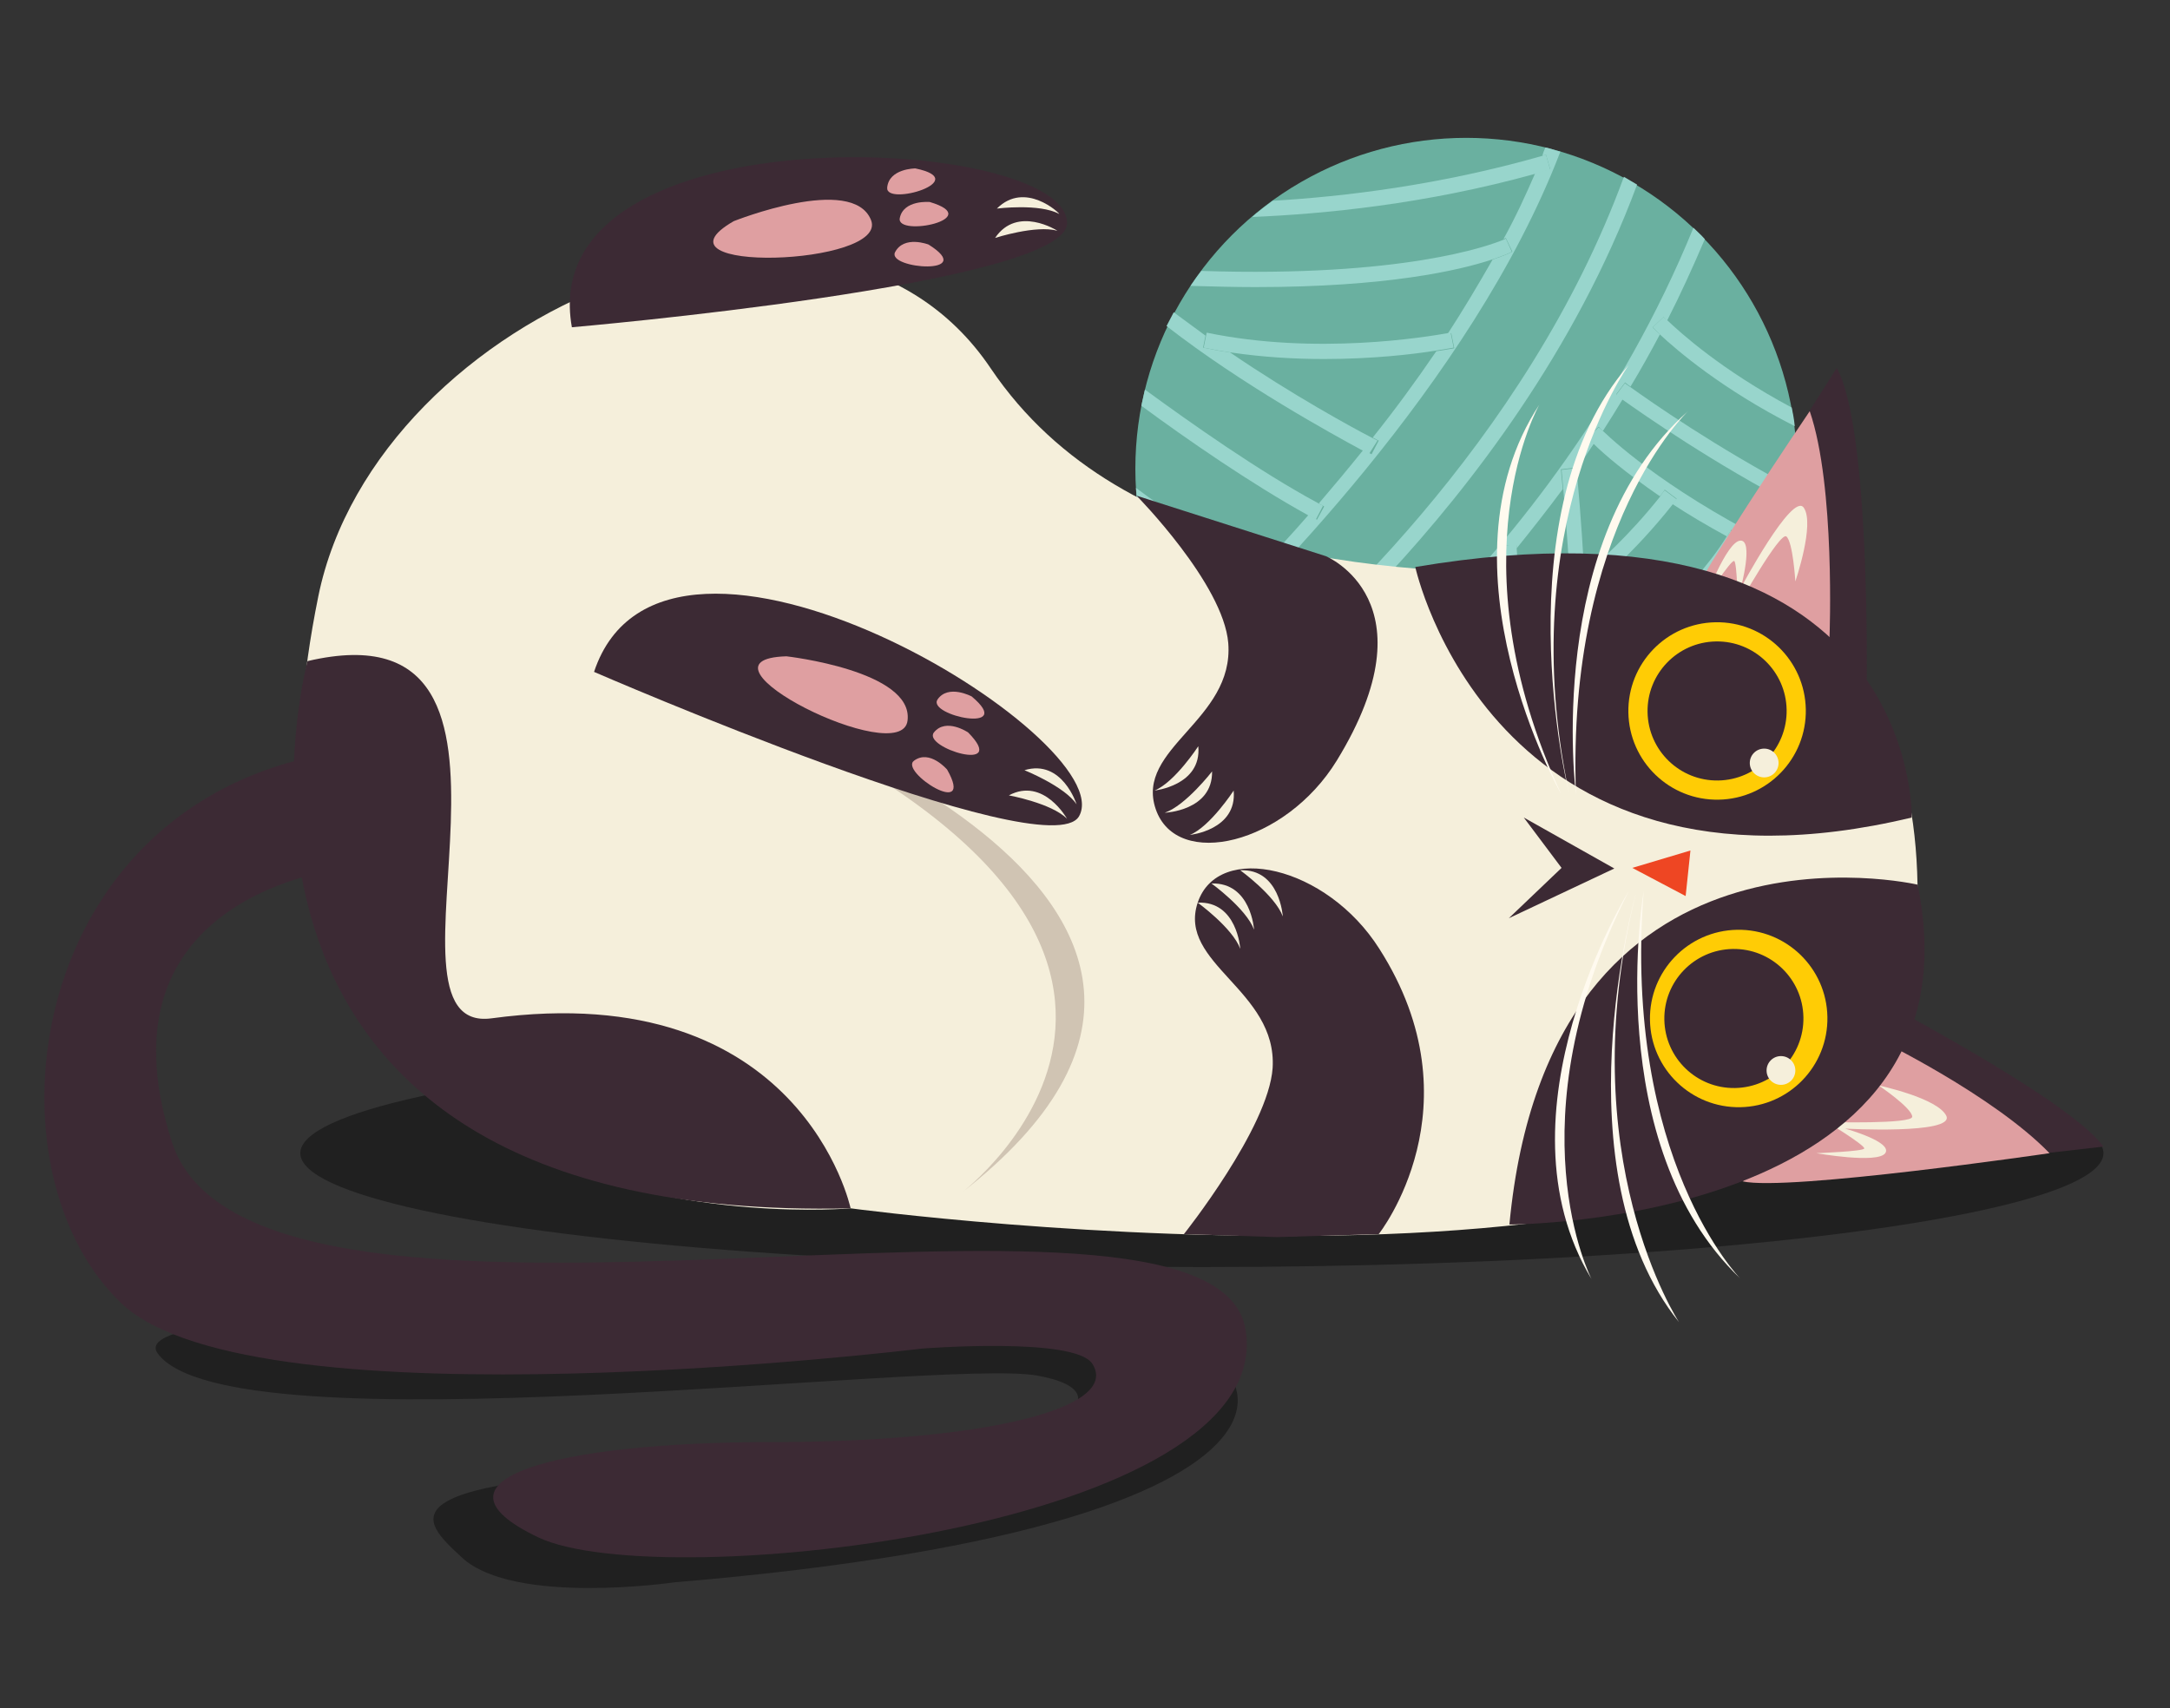 <?xml version="1.0" encoding="utf-8"?>
<!-- Generator: Adobe Illustrator 21.0.2, SVG Export Plug-In . SVG Version: 6.00 Build 0)  -->
<svg version="1.1" id="OBJECT" xmlns="http://www.w3.org/2000/svg" xmlns:xlink="http://www.w3.org/1999/xlink" x="0px" y="0px"
	 viewBox="0 0 362 285" style="enable-background:new 0 0 362 285;" xml:space="preserve">
<rect x="0" y="0" width="362" height="285" fill="#333333" stroke="none"/>
<style type="text/css">
	.st0{fill:#6AB0A0;}
	.st1{fill:#98D5CC;}
	.st2{opacity:0.37;}
	.st3{fill:#3C2A34;}
	.st4{fill:#DF9FA1;}
	.st5{fill:#F5EFDB;}
	.st6{fill:#FFCC05;}
	.st7{fill:#D0C4B3;}
	.st8{fill:#FFFAEF;}
	.st9{fill:#EE4623;}
</style>
<g>
	<circle class="st0" cx="244.6" cy="78.2" r="55.2"/>
	<g>
		<path class="st1" d="M197.6,107.1c0.5,0.7,0.9,1.5,1.4,2.2c10-9.4,46.5-45.3,61.3-84c-0.8-0.2-1.6-0.5-2.5-0.7
			c-0.2,0.5-0.4,0.9-0.5,1.4c0.2-0.1,0.4-0.1,0.6-0.2l0.7,2.4c-0.8,0.2-1.7,0.5-2.5,0.7c-1.6,3.7-3.3,7.4-5.3,11
			c0.2-0.1,0.4-0.2,0.4-0.2l1.1,2.3c-0.2,0.1-1.2,0.6-3.3,1.3c-2.4,4.2-4.9,8.4-7.5,12.4c0.3-0.1,0.5-0.1,0.6-0.1l0.5,2.5
			c0,0-1.1,0.2-3,0.5c-3.4,5-7,9.9-10.6,14.4c0.6,0.3,0.9,0.5,1,0.5l-1.2,2.3c-0.1-0.1-0.6-0.3-1.4-0.7c-2.5,3.1-5,6.1-7.4,8.9
			c0.3,0.2,0.6,0.3,0.9,0.5l-1.2,2.2c-0.5-0.3-1-0.5-1.4-0.8c-2.6,3-5.2,5.8-7.6,8.3c0.5,0.2,0.8,0.3,0.8,0.3l-0.9,2.4
			c-0.1,0-0.7-0.3-1.8-0.7C204,101,200.1,104.8,197.6,107.1z"/>
		<path class="st1" d="M231.7,95.8c13.5-14.6,31.1-37.2,41.4-65c-0.7-0.4-1.5-0.9-2.2-1.3c-16.3,44.5-52.1,76.6-65.4,87.4
			c0.6,0.6,1.2,1.2,1.8,1.8C212.8,114.3,221.9,106.5,231.7,95.8z"/>
		<path class="st1" d="M262.9,78c0,0,0,0.2,0,0.4c1-1.4,2-2.9,3-4.4c-0.7-0.6-1-1-1.1-1.1l1.9-1.7c0,0,0.2,0.3,0.7,0.7
			c1.1-1.7,2.2-3.5,3.3-5.3c-0.7-0.5-1.1-0.8-1.1-0.8l1.5-2c0,0,0.3,0.3,0.9,0.7c1.7-2.8,3.3-5.7,4.9-8.7c-0.7-0.7-1.2-1.1-1.2-1.2
			l1.8-1.7c0,0,0.2,0.2,0.6,0.6c2.2-4.3,4.3-8.9,6.3-13.6c-0.6-0.7-1.3-1.3-1.9-1.9c-12.1,29.6-30.1,51.7-43.7,65.5
			c-9.8,10-18.6,17-24.1,21c0.8,0.5,1.5,1,2.3,1.4c5.1-3.8,12.6-9.8,20.9-18c0-1,0-2,0-3.1l2.5,0c0,0.2,0,0.3,0,0.5
			c0,0,0.1-0.1,0.1-0.1c3.2-3.2,6.6-6.9,10.2-11.1c-0.1-1-0.1-2.1-0.2-3.1L253,91c0,0.2,0,0.3,0,0.5c2.5-3.1,5.1-6.4,7.7-9.9
			c-0.2-2-0.3-3.2-0.3-3.3L262.9,78z"/>
		<path class="st1" d="M229.8,73.5c0,0-0.4-0.2-1-0.5c-3.1-1.6-13.2-7.1-23.6-14.2c-1.5-0.2-3-0.5-4.5-0.8l0.4-2
			c-1.8-1.3-3.5-2.6-5.3-3.9c-0.4,0.8-0.8,1.5-1.2,2.3c12.6,9.8,27.8,18.1,32.4,20.6c0.8,0.4,1.3,0.7,1.4,0.7L229.8,73.5z"/>
		<path class="st1" d="M220.7,84.4c-0.3-0.2-0.6-0.3-0.9-0.5c-9.8-5.3-21-13.2-28.8-18.9c-0.2,0.9-0.4,1.8-0.6,2.7
			c7.6,5.6,18.3,13,27.7,18.2c0.5,0.3,1,0.5,1.4,0.8L220.7,84.4z"/>
		<path class="st1" d="M211.3,94.4c0,0-0.3-0.1-0.8-0.3c-2.4-1-10.2-4.6-21-12.7c0.1,1.1,0.2,2.3,0.3,3.4
			c9.1,6.6,15.8,9.9,18.8,11.3c1.1,0.5,1.7,0.7,1.8,0.7L211.3,94.4z"/>
		<path class="st1" d="M257.9,25.8c-0.2,0.1-0.4,0.1-0.6,0.2c-17.1,4.9-33.1,6.8-45,7.5c-1.2,0.9-2.3,1.7-3.4,2.7
			c11.9-0.5,28.8-2.1,47.2-7.2c0.8-0.2,1.7-0.5,2.5-0.7L257.9,25.8z"/>
		<path class="st1" d="M251.2,39.8c0,0-0.1,0.1-0.4,0.2c-2.4,1-16.8,6.3-50.4,5.2c-0.6,0.8-1.2,1.6-1.8,2.5
			c3.8,0.1,7.4,0.2,10.8,0.2c22,0,34.1-2.8,39.5-4.6c2.1-0.7,3.2-1.2,3.3-1.3L251.2,39.8z"/>
		<path class="st1" d="M205.3,58.8c5.4,0.8,10.7,1.1,15.6,1.1c8.1,0,14.9-0.8,18.6-1.4c1.9-0.3,3-0.5,3-0.5l-0.5-2.5
			c0,0-0.2,0-0.6,0.1c-3.4,0.6-21.8,3.7-40.1-0.1l-0.1,0.5l-0.4,2C202.3,58.3,203.8,58.6,205.3,58.8z"/>
		<path class="st1" d="M262.3,115.8c0,4.9-0.1,9.9-0.4,14.8c0.9-0.3,1.7-0.6,2.6-0.9c0.2-4.5,0.3-9,0.3-13.5c-0.8,0.6-1.4,1-1.5,1.1
			L262.3,115.8z"/>
		<path class="st1" d="M264.4,98.9c-0.3,0.2-0.5,0.4-0.5,0.4l-1.5-2c0,0,0.7-0.5,1.9-1.5c-0.5-9-1.1-15.6-1.3-17.3
			c0-0.3,0-0.4,0-0.4l-2.5,0.3c0,0.1,0.1,1.2,0.3,3.3c0.5,5.9,1.6,18.9,1.6,33.3c0.5-0.3,1.4-1,2.5-1.9
			C264.8,108.1,264.6,103.3,264.4,98.9z"/>
		<path class="st1" d="M250.5,91.1c0.1,1,0.1,2.1,0.2,3.1c1.1,17.4,0.8,30.8,0.4,38.7c0.9-0.1,1.7-0.2,2.5-0.4
			c0.4-8.5,0.7-22.7-0.6-41.2c0-0.2,0-0.3,0-0.5L250.5,91.1z"/>
		<path class="st1" d="M237.9,104.9c0,1,0,2,0,3.1c-0.1,10.3-0.5,19.2-0.9,24.9c0.8,0.1,1.7,0.2,2.5,0.3c0.4-6.1,0.9-16.2,0.9-27.7
			c0-0.2,0-0.3,0-0.5L237.9,104.9z"/>
		<path class="st1" d="M277.5,52.9l-1.8,1.7c0.1,0.1,0.5,0.5,1.2,1.2c2.8,2.6,10.3,9.1,22.5,15.3c-0.1-1.1-0.3-2.1-0.5-3.1
			c-11.8-6.3-18.7-12.6-20.8-14.6C277.7,53.1,277.5,52.9,277.5,52.9z"/>
		<path class="st1" d="M269.6,65.9c0,0,0.4,0.3,1.1,0.8c3.5,2.5,15.3,10.7,28.8,17.7c0.1-0.9,0.2-1.8,0.2-2.7
			c-13.2-6.9-24.5-14.8-27.7-17.1c-0.6-0.4-0.9-0.6-0.9-0.7L269.6,65.9z"/>
		<path class="st1" d="M266.7,71.3l-1.9,1.7c0.1,0.1,0.4,0.5,1.1,1.1c1.6,1.6,5.2,4.7,11,8.7c0.3-0.4,0.6-0.7,0.8-1.1l2,1.5
			c-0.2,0.3-0.5,0.6-0.7,0.9c2.6,1.7,5.6,3.5,9.1,5.4c0.2-0.4,0.5-0.7,0.7-1.1l2.2,1.3c-0.2,0.4-0.4,0.7-0.6,1.1
			c2.2,1.2,4.5,2.4,7,3.6c0.3-0.8,0.5-1.7,0.7-2.5c-18.7-9.1-28.2-17.6-30.7-20C266.9,71.5,266.7,71.3,266.7,71.3z"/>
		<path class="st1" d="M279,84.2c0.2-0.3,0.5-0.6,0.7-0.9l-2-1.5c-0.3,0.4-0.6,0.7-0.8,1.1c-5.1,6.4-10.1,10.9-12.7,13
			c-1.2,1-1.8,1.5-1.9,1.5l1.5,2c0,0,0.2-0.2,0.5-0.4C266.3,97.5,272.5,92.4,279,84.2z"/>
		<path class="st1" d="M290.3,90.9c0.2-0.4,0.4-0.7,0.6-1.1l-2.2-1.3c-0.2,0.4-0.4,0.7-0.7,1.1c-6,9.6-17.8,19.2-23.3,23.4
			c-1.2,0.9-2,1.5-2.5,1.9c-0.2,0.2-0.4,0.3-0.4,0.3l0.4,0.6l1,1.5c0.1-0.1,0.7-0.5,1.5-1.1C269.4,112.8,283.5,102,290.3,90.9z"/>
	</g>
</g>
<g>
	<path class="st2" d="M112.5,264c0,0-26.7,3.9-35.4-4.1c-6.9-6.4-14.9-13.3,42.9-14.9s69.5-12.6,53-15.5s-134.7,12.8-146.7-3.7
		c-8-11,129.5-6.7,158.6-5.2C214.1,222.1,232.1,254,112.5,264z"/>
	<ellipse class="st2" cx="200.5" cy="192.4" rx="150.4" ry="19"/>
	<path class="st3" d="M309.9,165c0,0,35.1,18.1,41,26.3c0,0-51.2,6-59.7,5.8C291.2,197.1,298.1,171.8,309.9,165z"/>
	<path class="st4" d="M313.3,173.4c0,0,19.2,9.3,28.6,19c0,0-43.7,6.4-51.2,4.7C290.7,197.1,311.6,178.6,313.3,173.4z"/>
	<path class="st5" d="M313.4,181.1c0,0,9.9,2.1,11.3,5.1c1.3,3.1-16.9,2.1-16.9,2.1s8,2.2,6.7,4.1c-1.3,1.8-11.5,0-11.5,0
		s8-0.3,8-0.8c0-0.6-6.2-4.4-6.2-4.4s14.3,0.4,14.2-0.9C318.9,184.8,313.4,181.1,313.4,181.1z"/>
	<path class="st3" d="M311.4,113.5c0,0,0.6-42.2-5-52.1c0,0-27.7,43.5-31.2,51.3C275.2,112.6,300.1,121.2,311.4,113.5z"/>
	<path class="st4" d="M305.2,106.3c0,0,1-25.2-3.3-37.7c0,0-20.3,29.9-22.4,36.4C279.4,105,300.4,105.2,305.2,106.3z"/>
	<path class="st5" d="M299.5,97c0,0,3.3-9.6,1.4-12.3c-1.9-2.7-10.5,13.4-10.5,13.4s2.2-8.1-0.1-7.9c-2.3,0.2-5.9,9.9-5.9,9.9
		s4.4-6.8,4.9-6.5c0.5,0.3,0.6,7.6,0.6,7.6s7-12.5,8.1-11.7C299.1,90.4,299.5,97,299.5,97z"/>
	<path class="st3" d="M59.8,144.5c0,0-45,3.2-31.1,46.1c13.9,42.8,173.9-1.5,179.1,31.3c5.2,32.8-97.6,44.3-118,34.6
		c-20.4-9.7,3.4-15.9,38.8-15.9c35.4,0,58.5-5.6,53.6-13.1c-3-4.5-28.4-2.5-28.4-2.5s-111.1,13.6-133.5-7.5
		c-24.5-23.2-15.8-87.7,40.8-92.6L59.8,144.5z"/>
	<path class="st5" d="M141.9,201.6c0,0,168.3,22.6,176.4-32.3c8.5-56.8-18.1-74-51.4-73.6c-33.2,0.4-79.3-1.2-101.6-34.2
		C137.8,20.5,62.8,51.8,53.1,99.5C30.3,211.6,141.9,201.6,141.9,201.6z"/>
	<path class="st3" d="M236.1,94.6c0,0,12.7,58.6,82.8,41.8C319,136.4,319.9,80.5,236.1,94.6z"/>
	<path class="st3" d="M319.9,147.6c0,0-61.4-14.3-68.1,56.7C251.8,204.3,331.5,204.4,319.9,147.6z"/>
	
		<ellipse transform="matrix(1 -1.790324e-02 1.790324e-02 1 -2.078 5.147)" class="st6" cx="286.4" cy="118.6" rx="14.8" ry="14.8"/>
	
		<ellipse transform="matrix(1 -1.793244e-02 1.793244e-02 1 -2.081 5.155)" class="st3" cx="286.4" cy="118.6" rx="11.6" ry="11.6"/>
	
		<ellipse transform="matrix(1 -1.796760e-02 1.796760e-02 1 -3.005 5.238)" class="st6" cx="290" cy="169.9" rx="14.8" ry="14.8"/>
	<path class="st7" d="M160.3,199.1c0,0,55.2-41.6-40.6-83.2C119.6,115.9,224,149.5,160.3,199.1z"/>
	<path class="st3" d="M99.1,112.1c0,0,75.7,32.9,80.9,24.1C187.3,123.4,110.9,76.6,99.1,112.1z"/>
	<g>
		<path class="st8" d="M290.3,213.3c0,0-19.6-19.9-16.1-64.6C274.2,148.7,266.9,190.9,290.3,213.3z"/>
		<path class="st8" d="M280.1,220.6c0,0-18.2-27.6-7.2-71.5C272.9,149,259.8,195.3,280.1,220.6z"/>
		<path class="st8" d="M265.5,213.4c0,0-13.5-26,6.2-64.7C271.7,148.7,248.8,185.7,265.5,213.4z"/>
	</g>
	<g>
		<path class="st8" d="M281.6,68.6c0,0-20.3,19.1-18.7,64C262.9,132.5,257.4,90.1,281.6,68.6z"/>
		<path class="st8" d="M271.7,60.9c0,0-19.3,26.8-10,71.2C261.6,132.1,250.4,85.4,271.7,60.9z"/>
		<path class="st8" d="M256.8,67.5c0,0-14.6,25.4,3.6,64.9C260.4,132.5,239,94.6,256.8,67.5z"/>
	</g>
	<polygon class="st3" points="254.2,136.4 269.3,144.9 251.7,153.2 260.5,144.8 	"/>
	<polygon class="st9" points="282,141.9 272.3,144.8 281.2,149.5 	"/>
	<path class="st3" d="M230,205.9c0,0,16.9-21.3,0.1-47.6c-8.8-13.9-26.9-17.9-30.3-7.7c-3.4,10.2,13.3,14.6,12.5,27.6
		c-0.7,10-14.8,27.7-14.8,27.7l15.5,0.5L230,205.9z"/>
	<path class="st3" d="M221.2,92.8c0,0,18.1,7.5,1.8,34.1c-8.6,14-26.7,18.3-30.2,8.1c-3.5-10.2,13.1-14.8,12.1-27.7
		c-0.8-9.9-15.3-24.6-15.3-24.6L221.2,92.8z"/>
	<circle class="st5" cx="294.3" cy="127.3" r="2.4"/>
	
		<ellipse transform="matrix(1 -1.793251e-02 1.793251e-02 1 -3 5.214)" class="st3" cx="289.2" cy="169.9" rx="11.6" ry="11.6"/>
	<circle class="st5" cx="297.1" cy="178.6" r="2.4"/>
	<path class="st3" d="M141.9,201.6c0,0-8.2-38.7-59.9-31.7c-21.5,2.9,13.6-70-30.7-59.6C51.3,110.2,26,204.3,141.9,201.6z"/>
	<path class="st4" d="M131.2,109.5c0,0,21.2,2.4,20.2,10.7C150.5,128.5,113.6,110,131.2,109.5z"/>
	<path class="st4" d="M162.1,116.2c0,0-3.9-2.1-5.7,0.5C154.6,119.4,169.6,122.5,162.1,116.2z"/>
	<path class="st4" d="M161.5,122.2c0,0-3.7-2.5-5.7,0C153.8,124.7,168.4,129.2,161.5,122.2z"/>
	<path class="st4" d="M158,128.4c0,0-2.9-3.4-5.5-1.5C149.9,128.7,162.8,136.9,158,128.4z"/>
	<path class="st4" d="M280.1,177"/>
	<path class="st5" d="M199.8,150.6c0,0,5.8,4.2,7.1,7.7C206.9,158.3,206.4,150.3,199.8,150.6z"/>
	<path class="st5" d="M202.1,147.4c0,0,5.8,4.2,7.1,7.7C209.2,155.1,208.7,147.2,202.1,147.4z"/>
	<path class="st5" d="M206.9,145.2c0,0,5.8,4.2,7.1,7.7C214,152.9,213.5,144.9,206.9,145.2z"/>
	<path class="st5" d="M199.9,124.5c0,0-3.9,6-7.3,7.4C192.5,131.9,200.5,131.1,199.9,124.5z"/>
	<path class="st5" d="M202.2,128.7c0,0-4.4,5.7-7.9,6.9C194.3,135.6,202.3,135.3,202.2,128.7z"/>
	<path class="st5" d="M170.9,128.5c0,0,6.7,2.7,8.7,5.7C179.6,134.2,177.2,126.6,170.9,128.5z"/>
	<path class="st5" d="M168.3,132.7c0,0,7.1,1.3,9.7,3.9C178,136.6,174.1,129.6,168.3,132.7z"/>
	<path class="st3" d="M95.4,54.6c0,0,82.3-7.1,82.6-17.3C178.4,22.4,88.8,17.7,95.4,54.6z"/>
	<path class="st4" d="M122.4,36.9c0,0,19.8-7.9,22.9-0.2C148.4,44.4,107.1,45.7,122.4,36.9z"/>
	<path class="st4" d="M152.7,28.1c0,0-4.4,0-4.7,3.2C147.7,34.5,162.4,30.1,152.7,28.1z"/>
	<path class="st4" d="M155.1,33.7c0,0-4.4-0.4-5,2.7C149.5,39.6,164.5,36.5,155.1,33.7z"/>
	<path class="st4" d="M154.9,40.8c0,0-4.1-1.6-5.6,1.3C148,44.9,163.2,46,154.9,40.8z"/>
	<path class="st5" d="M166.3,34.8c0,0,7.1-0.9,10.4,0.9C176.8,35.6,171,30.1,166.3,34.8z"/>
	<path class="st5" d="M166,39.7c0,0,6.8-2.2,10.4-1.2C176.4,38.5,169.7,34.2,166,39.7z"/>
	<path class="st5" d="M205.8,131.9c0,0-3.9,6-7.3,7.4C198.5,139.3,206.4,138.5,205.8,131.9z"/>
</g>
</svg>
